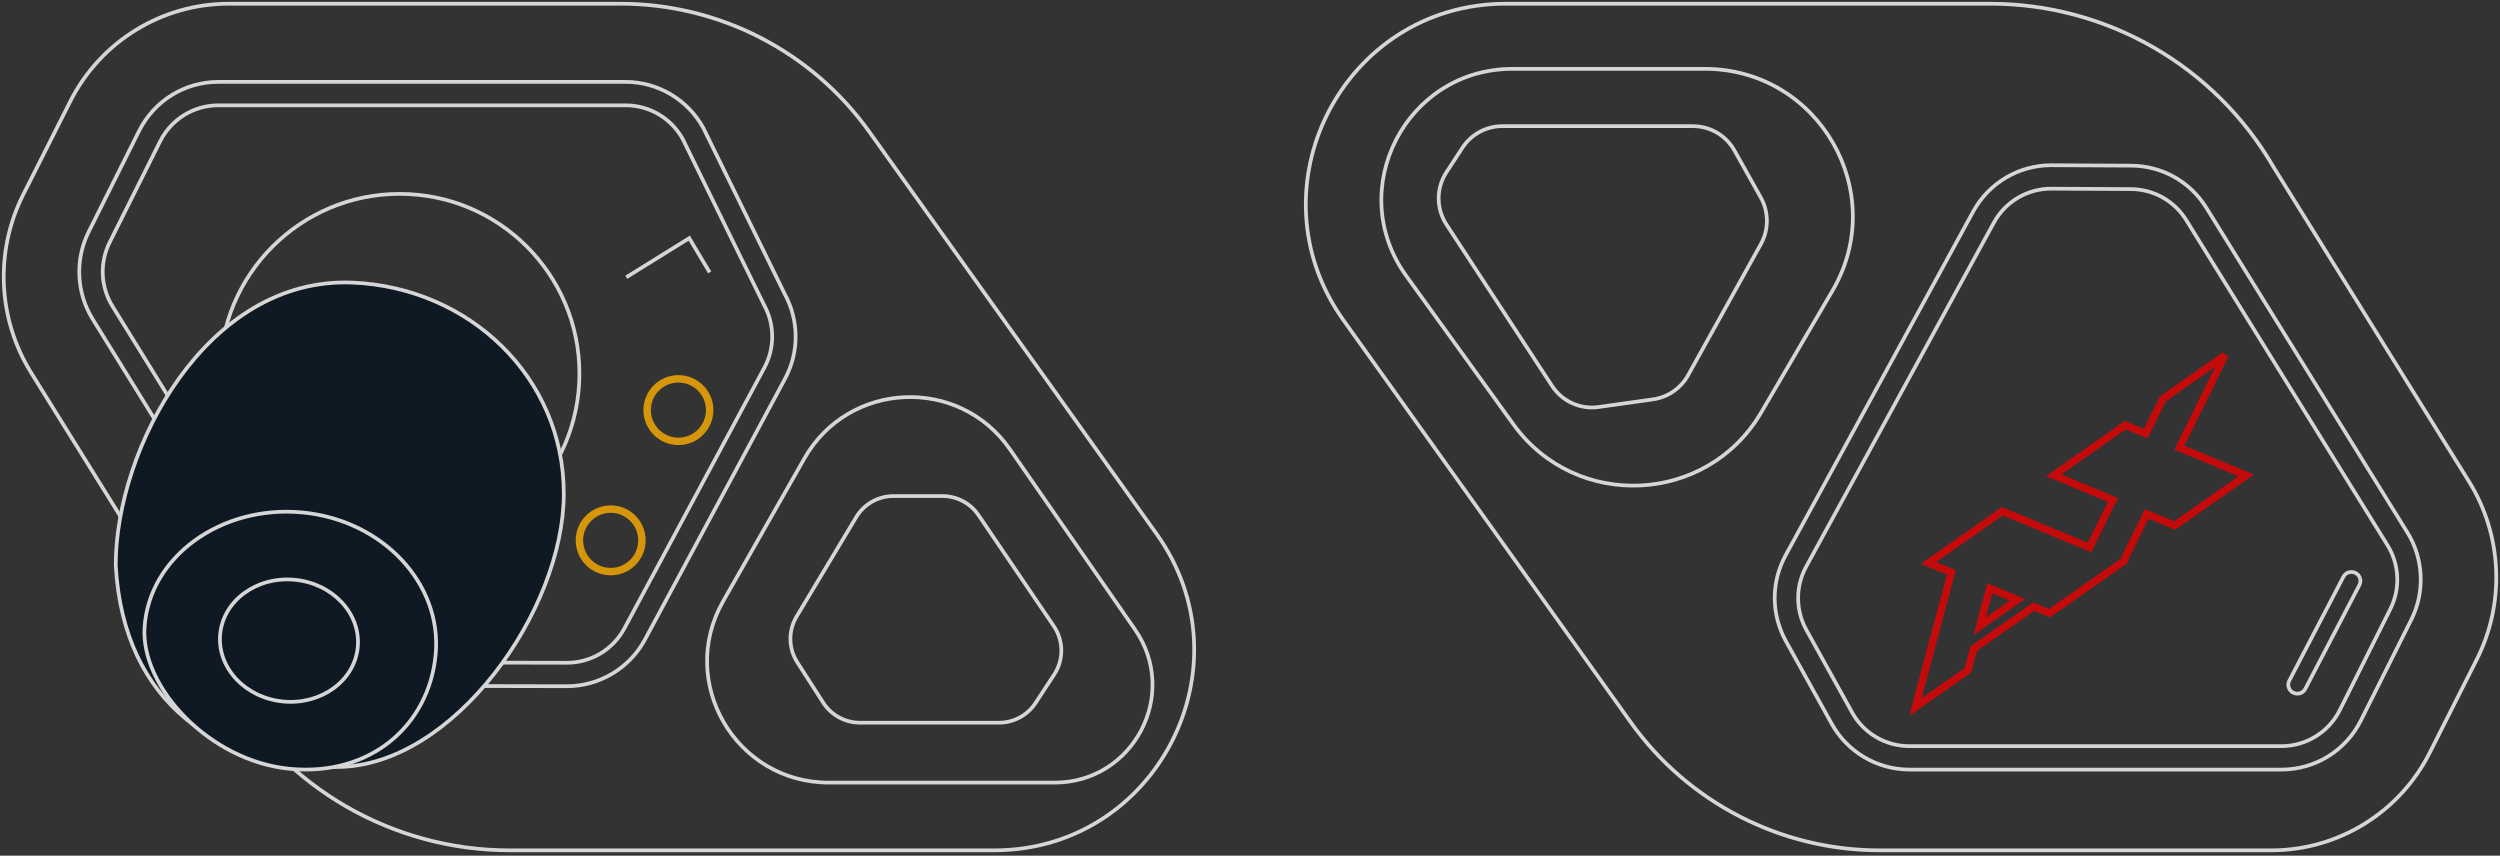 <?xml version="1.0" encoding="UTF-8"?>
<svg width="672px" height="230px" viewBox="0 0 672 230" version="1.1" xmlns="http://www.w3.org/2000/svg" xmlns:xlink="http://www.w3.org/1999/xlink">
    <rect x="0" y="0" width="672" height="230" fill="#333333" stroke="none"/>
    <!-- Generator: Sketch 46.1 (44463) - http://www.bohemiancoding.com/sketch -->
    <title>earbuds_outline</title>
    <desc>Created with Sketch.</desc>
    <defs></defs>
    <g id="Page-1" stroke="none" stroke-width="1" fill="none" fill-rule="evenodd" opacity="0.8">
        <g id="Axum-2.0" transform="translate(-384, -6585)">
            <g id="Group-29" transform="translate(-138, 5654)">
                <g id="Group-36" transform="translate(355, 804)">
                    <g id="earbuds_outline" transform="translate(168, 128)">
                        <g id="right" transform="translate(350, 0)">
                            <path d="M259.512,227.571 L154.232,227.571 C127.684,227.571 102.768,214.741 87.315,193.114 L10.123,85.078 C-15.303,49.491 10.091,0 53.776,0 L183.962,0 C215.355,0 244.381,16.74 260.146,43.94 L312.627,128.369 C321.633,142.864 322.443,161.018 314.756,176.26 L302.118,201.313 C293.998,217.417 277.522,227.571 259.512,227.571 Z" id="Stroke-1" stroke="#FFFFFF"></path>
                            <path d="M162.27,205.864 C153.577,205.864 145.559,201.139 141.345,193.525 L129.06,171.358 C125.059,164.133 125.03,155.49 128.989,148.233 L179.378,55.887 C183.577,48.193 191.623,43.414 200.376,43.414 L221.865,43.525 C230.156,43.573 237.711,47.813 242.078,54.866 L296.121,142.151 C300.472,149.168 300.877,158.124 297.182,165.515 L283.621,192.627 C279.541,200.791 271.342,205.864 262.225,205.864 L162.27,205.864 Z" id="Stroke-3" stroke="#FFFFFF"></path>
                            <path d="M290.752,145.538 L236.66,58.154 C233.472,53.005 227.867,49.86 221.821,49.828 L200.438,49.716 C193.983,49.681 188.027,53.197 184.929,58.876 L134.493,151.327 C131.606,156.623 131.625,163.032 134.547,168.309 L146.844,190.501 C149.938,196.094 155.822,199.562 162.206,199.562 L262.248,199.562 C268.9,199.562 274.981,195.803 277.958,189.842 L291.53,162.699 C294.265,157.23 293.971,150.735 290.752,145.538 Z" id="Stroke-5" stroke="#FFFFFF"></path>
                            <path d="M37.808,59.356 L66.202,102.739 C68.916,106.894 73.78,109.099 78.686,108.409 L93.338,106.346 C97.313,105.786 100.792,103.392 102.746,99.878 L122.326,64.605 C124.483,60.715 124.477,55.979 122.304,52.098 L115.227,39.464 C112.962,35.415 108.694,32.91 104.065,32.91 L52.815,32.91 C48.494,32.91 44.465,35.094 42.101,38.716 L37.799,45.306 C35.012,49.574 35.015,55.091 37.808,59.356 Z" id="Stroke-7" stroke="#FFFFFF"></path>
                            <path d="M27.006,73.168 L55.792,113.049 C72.599,136.344 107.886,134.665 122.4,109.88 L141.558,77.165 C157.042,50.727 137.92,17.505 107.222,17.505 L55.597,17.505 C26.885,17.505 10.231,49.928 27.006,73.168 Z" id="Stroke-9" stroke="#FFFFFF"></path>
                            <path d="M281.06,152.747 L281.06,152.747 C281.445,152.747 281.816,152.837 282.165,153.013 C282.744,153.307 283.167,153.807 283.364,154.414 C283.558,155.029 283.506,155.678 283.209,156.248 L268.67,184.156 C268.25,184.959 267.422,185.458 266.511,185.458 C266.126,185.458 265.755,185.365 265.406,185.193 C264.831,184.898 264.404,184.399 264.207,183.788 C264.013,183.177 264.065,182.527 264.362,181.958 L278.901,154.047 C279.321,153.243 280.149,152.747 281.06,152.747" id="Fill-11" stroke="#FFFFFF"></path>
                            <path d="M181.129,167.345 L183.859,157.149 L191.285,160.235 L181.129,167.345 Z M247.055,94.53 L230.385,106.203 L225.761,115.57 L220.264,113.288 L201.028,126.759 L216.972,133.385 L210.668,146.161 L187.225,136.42 L184.78,138.132 L175.802,144.42 L167.393,150.306 L173.543,152.86 L163.851,189.059 L177.962,179.181 L179.52,173.349 L195.659,162.049 L199.905,163.816 L203.044,161.619 L219.717,149.946 L219.736,149.93 L219.727,149.923 L226.03,137.144 L233.54,140.265 L252.779,126.794 L234.816,119.333 L247.055,94.53 Z" id="Stroke-13" stroke="#E90000" stroke-width="2"></path>
                        </g>
                        <g id="left">
                            <path d="M60.489,0 L165.769,0 C192.317,0 217.232,12.83 232.685,34.457 L309.877,142.493 C335.303,178.08 309.909,227.571 266.225,227.571 L136.039,227.571 C104.645,227.571 75.62,210.831 59.855,183.632 L7.374,99.202 C-1.635,84.708 -2.442,66.553 5.245,51.311 L17.879,26.258 C26.003,10.154 42.479,0 60.489,0 Z" id="Stroke-15" stroke="#FFFFFF"></path>
                            <path d="M167.125,21.007 C175.808,21.007 183.817,25.732 188.026,33.346 L209.85,77.862 C213.846,85.087 213.875,93.73 209.92,100.987 L172.325,170.983 C168.132,178.678 160.095,183.457 151.351,183.457 L98.046,183.346 C89.764,183.298 82.218,179.058 77.856,172.005 L23.875,84.72 C19.529,77.702 19.125,68.747 22.815,61.356 L36.36,34.243 C40.436,26.08 48.625,21.007 57.732,21.007 L167.125,21.007 Z" id="Stroke-17" stroke="#FFFFFF"></path>
                            <path d="M29.244,81.333 L83.268,168.717 C86.448,173.866 92.046,177.011 98.084,177.043 L151.303,177.155 C157.749,177.19 163.697,173.674 166.791,167.994 L204.416,97.918 C207.299,92.622 207.28,86.213 204.362,80.936 L182.522,36.37 C179.432,30.777 173.556,27.309 167.18,27.309 L57.71,27.309 C51.067,27.309 44.994,31.067 42.021,37.029 L28.466,64.172 C25.736,69.641 26.032,76.135 29.244,81.333 Z" id="Stroke-19" stroke="#FFFFFF"></path>
                            <path d="M282.275,167.328 L262.029,137.48 C259.847,134.264 256.211,132.341 252.327,132.341 L239.181,132.341 C235.063,132.341 231.245,134.504 229.13,138.03 L213.13,164.716 C210.845,168.526 210.919,173.298 213.319,177.035 L220.282,187.879 C222.439,191.229 226.154,193.26 230.147,193.26 L267.539,193.26 C271.495,193.26 275.181,191.271 277.347,187.968 L282.378,180.29 C284.963,176.342 284.922,171.231 282.275,167.328 Z" id="Stroke-21" stroke="#FFFFFF"></path>
                            <path d="M304.075,168.195 L270.475,119.777 C256.768,100.023 227.099,101.347 215.209,122.244 L193.372,160.626 C180.998,182.373 196.728,209.365 221.782,209.365 L282.482,209.365 C303.676,209.365 316.146,185.591 304.075,168.195 Z" id="Stroke-23" stroke="#FFFFFF"></path>
                            <path d="M154.748,99.429 C154.748,126.117 133.116,147.746 106.435,147.746 C79.751,147.746 58.118,126.117 58.118,99.429 C58.118,72.746 79.751,51.116 106.435,51.116 C133.116,51.116 154.748,72.746 154.748,99.429 Z" id="Stroke-25" stroke="#FFFFFF"></path>
                            <path d="M150.547,131.722 C150.547,163.066 120.831,205.164 89.512,205.164 C58.189,205.164 32.232,188.521 30.11,151.025 C30.033,119.71 54.508,73.277 93.837,74.968 C125.127,76.309 150.547,100.376 150.547,131.722" id="Fill-27" fill="#051321"></path>
                            <path d="M150.547,131.722 C150.547,163.066 120.831,205.164 89.512,205.164 C58.189,205.164 32.232,188.521 30.11,151.025 C30.033,119.71 54.508,73.277 93.837,74.968 C125.127,76.309 150.547,100.376 150.547,131.722 Z" id="Stroke-29" stroke="#FFFFFF"></path>
                            <path d="M116.101,174.941 C114.317,194.014 98.584,207.692 76.978,205.665 C55.373,203.639 36.785,183.749 37.856,167.608 C39.124,148.496 58.598,134.717 80.206,136.74 C101.811,138.766 117.885,155.868 116.101,174.941" id="Fill-31" fill="#051321"></path>
                            <path d="M116.101,174.941 C114.317,194.014 98.584,207.692 76.978,205.665 C55.373,203.639 36.785,183.749 37.856,167.608 C39.124,148.496 58.598,134.717 80.206,136.74 C101.811,138.766 117.885,155.868 116.101,174.941 Z" id="Stroke-33" stroke="#FFFFFF"></path>
                            <path d="M95.166,172.941 C94.324,181.977 85.361,188.523 75.15,187.566 C64.936,186.605 57.34,178.5 58.182,169.467 C59.024,160.43 67.987,153.881 78.201,154.842 C88.412,155.803 96.008,163.904 95.166,172.941 Z" id="Stroke-35" stroke="#FFFFFF"></path>
                            <path d="M189.759,109.233 C189.759,113.874 185.999,117.637 181.357,117.637 C176.715,117.637 172.954,113.874 172.954,109.233 C172.954,104.595 176.715,100.832 181.357,100.832 C185.999,100.832 189.759,104.595 189.759,109.233 Z" id="Stroke-37" stroke="#FFAF00" stroke-width="2"></path>
                            <path d="M171.554,144.245 C171.554,148.887 167.791,152.648 163.153,152.648 C158.511,152.648 154.748,148.887 154.748,144.245 C154.748,139.603 158.511,135.842 163.153,135.842 C167.791,135.842 171.554,139.603 171.554,144.245 Z" id="Stroke-39" stroke="#FFAF00" stroke-width="2"></path>
                            <polyline id="Stroke-41" stroke="#FFFFFF" points="189.759 72.215 184.265 63.02 167.352 73.523"></polyline>
                        </g>
                    </g>
                </g>
            </g>
        </g>
    </g>
</svg>